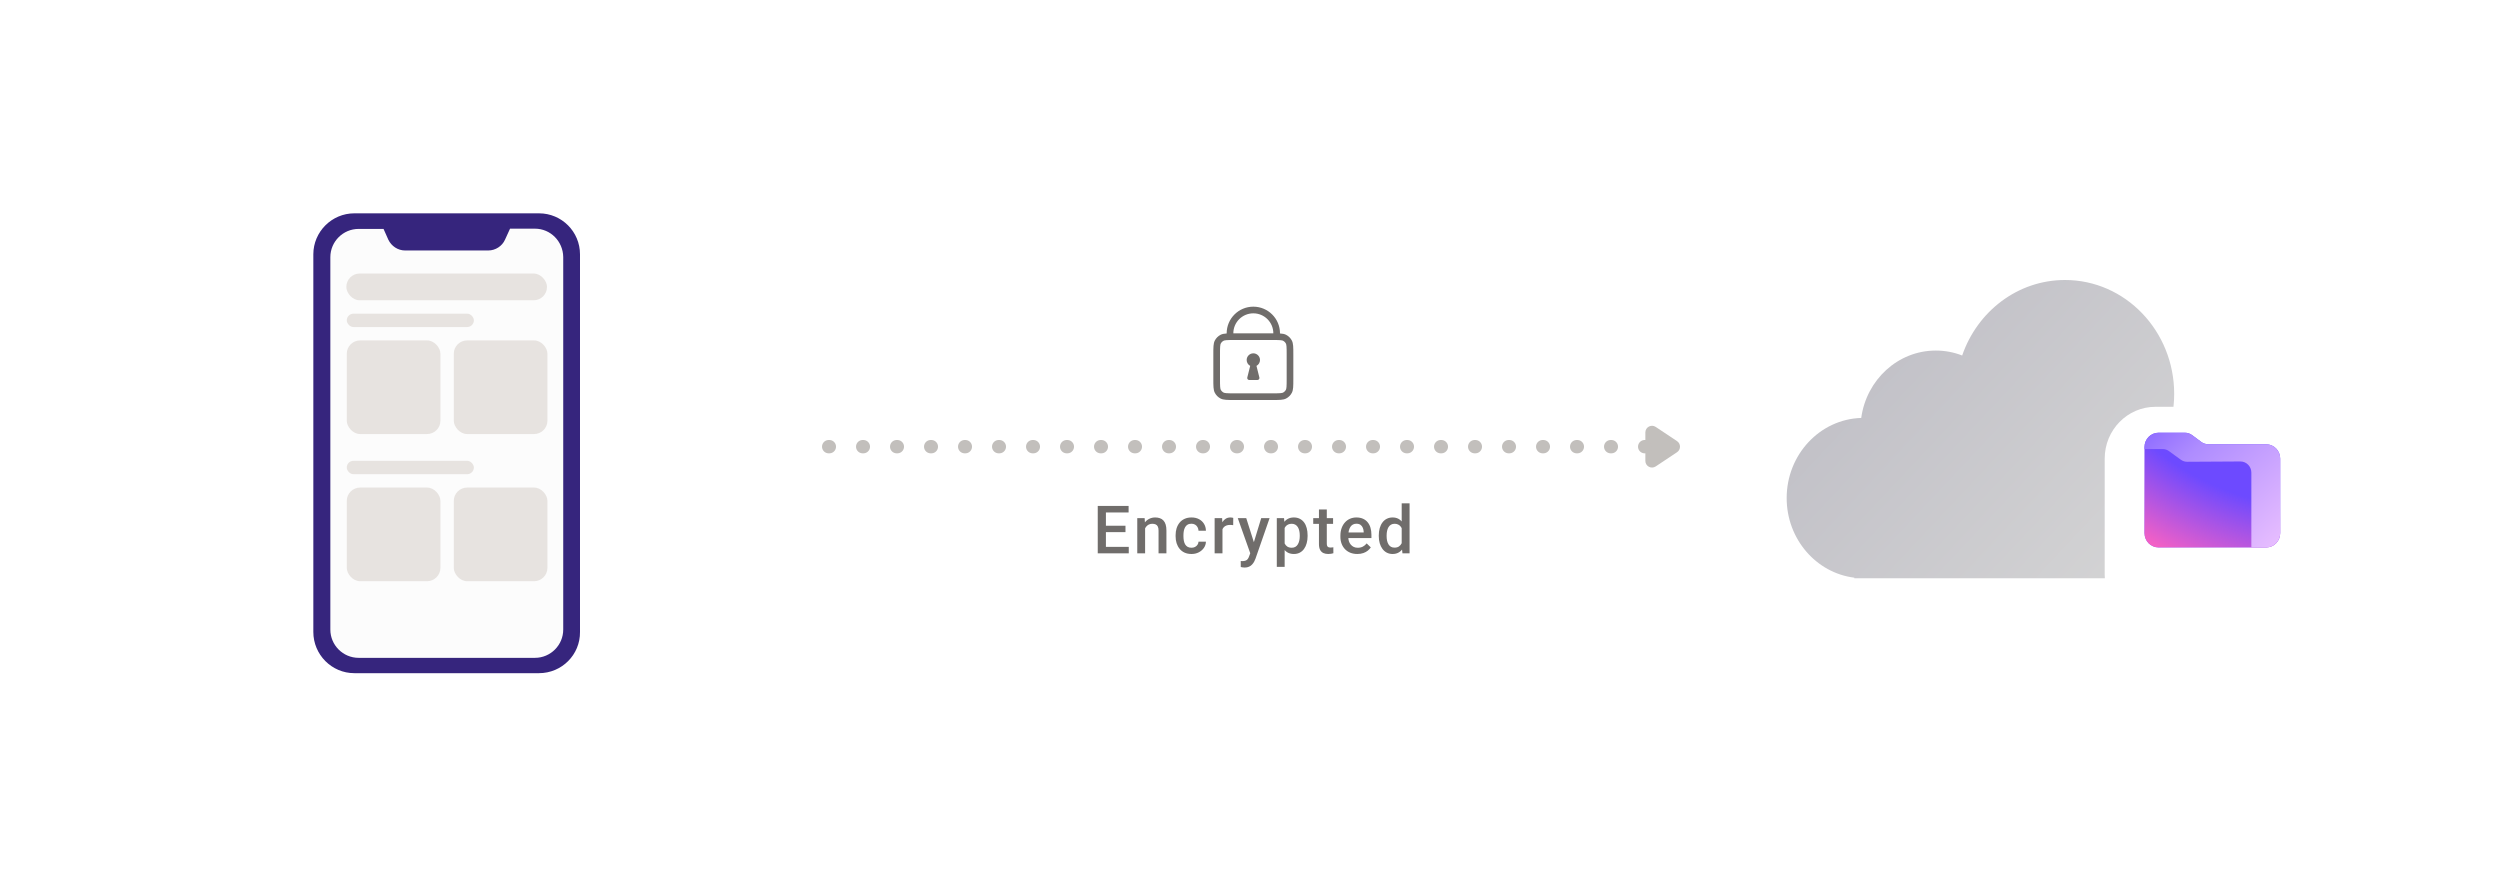 <svg width="375" height="133" viewBox="0 0 375 133" fill="none" xmlns="http://www.w3.org/2000/svg">
    <path
        d="M80.854 100.975H53.145C49.767 100.975 47 98.208 47 94.794V38.145C47 34.767 49.767 32 53.145 32H80.854C84.268 32 87 34.767 87 38.145V94.794C87.036 98.208 84.268 100.975 80.854 100.975Z"
        fill="#36257D"
    />
    <path
        d="M80.244 34.301H76.506L75.751 35.954C75.32 36.925 74.314 37.572 73.236 37.572H60.765C59.687 37.572 58.716 36.925 58.249 35.954L57.53 34.337H53.793C51.457 34.337 49.552 36.242 49.552 38.578V94.436C49.552 96.772 51.457 98.676 53.793 98.676H80.244C82.58 98.676 84.484 96.772 84.484 94.436V38.542C84.448 36.206 82.58 34.301 80.244 34.301Z"
        fill="#FCFCFC"
    />
    <rect x="51.951" y="41.03" width="30.099" height="4.013" rx="2" fill="#E7E3E0" />
    <rect x="52.017" y="47.049" width="19.062" height="2.007" rx="1.003" fill="#E7E3E0" />
    <rect x="52.017" y="69.122" width="19.062" height="2.007" rx="1.003" fill="#E7E3E0" />
    <rect x="52.017" y="51.062" width="14.046" height="14.046" rx="2" fill="#E7E3E0" />
    <rect x="52.017" y="73.135" width="14.046" height="14.046" rx="2" fill="#E7E3E0" />
    <rect x="68.069" y="51.062" width="14.046" height="14.046" rx="2" fill="#E7E3E0" />
    <rect x="68.069" y="73.135" width="14.046" height="14.046" rx="2" fill="#E7E3E0" />
    <path
        fill-rule="evenodd"
        clip-rule="evenodd"
        d="M185 50H185.2H190.8H191C191 48.343 189.657 47 188 47C186.343 47 185 48.343 185 50ZM184 50V50.019C183.608 50.043 183.33 50.097 183.092 50.218C182.716 50.41 182.41 50.716 182.218 51.092C182 51.52 182 52.08 182 53.2V56.8C182 57.92 182 58.48 182.218 58.908C182.41 59.284 182.716 59.59 183.092 59.782C183.52 60 184.08 60 185.2 60H190.8C191.92 60 192.48 60 192.908 59.782C193.284 59.59 193.59 59.284 193.782 58.908C194 58.48 194 57.92 194 56.8V53.2C194 52.08 194 51.52 193.782 51.092C193.59 50.716 193.284 50.41 192.908 50.218C192.67 50.097 192.392 50.043 192 50.019V50C192 47.791 190.209 46 188 46C185.791 46 184 47.791 184 50ZM183.968 51.024C184.251 51.001 184.623 51 185.2 51H190.8C191.377 51 191.749 51.001 192.032 51.024C192.304 51.046 192.405 51.084 192.454 51.109C192.642 51.205 192.795 51.358 192.891 51.546C192.916 51.596 192.954 51.696 192.976 51.968C192.999 52.251 193 52.623 193 53.2V56.8C193 57.377 192.999 57.749 192.976 58.032C192.954 58.304 192.916 58.404 192.891 58.454C192.795 58.642 192.642 58.795 192.454 58.891C192.405 58.916 192.304 58.954 192.032 58.976C191.749 58.999 191.377 59 190.8 59H185.2C184.623 59 184.251 58.999 183.968 58.976C183.696 58.954 183.595 58.916 183.546 58.891C183.358 58.795 183.205 58.642 183.109 58.454C183.084 58.404 183.046 58.304 183.024 58.032C183.001 57.749 183 57.377 183 56.8V53.2C183 52.623 183.001 52.251 183.024 51.968C183.046 51.696 183.084 51.596 183.109 51.546C183.205 51.358 183.358 51.205 183.546 51.109C183.595 51.084 183.696 51.046 183.968 51.024ZM189 54C189 54.382 188.786 54.714 188.471 54.883L188.907 56.627C188.954 56.817 188.811 57 188.616 57H187.384C187.189 57 187.046 56.817 187.093 56.627L187.529 54.883C187.214 54.714 187 54.382 187 54C187 53.448 187.448 53 188 53C188.552 53 189 53.448 189 54Z"
        fill="#706D6B"
    />
    <path
        d="M246.803 69.132L246.803 64.868C246.803 64.07 247.693 63.593 248.357 64.037L251.555 66.168C252.148 66.564 252.148 67.436 251.555 67.832L248.357 69.963C247.693 70.407 246.803 69.93 246.803 69.132Z"
        fill="#C2BFBC"
    />
    <path d="M246.803 67L124 67" stroke="#C2BFBC" stroke-width="2" stroke-linecap="round" stroke-dasharray="0.1 5" />
    <path
        d="M169.315 82.028V83H165.541V82.028H169.315ZM165.887 75.891V83H164.662V75.891H165.887ZM168.822 78.859V79.816H165.541V78.859H168.822ZM169.291 75.891V76.867H165.541V75.891H169.291ZM171.766 78.845V83H170.589V77.717H171.697L171.766 78.845ZM171.556 80.163L171.175 80.158C171.178 79.784 171.23 79.44 171.331 79.128C171.435 78.815 171.579 78.547 171.761 78.322C171.946 78.098 172.168 77.925 172.425 77.805C172.682 77.681 172.969 77.619 173.284 77.619C173.538 77.619 173.768 77.655 173.973 77.727C174.181 77.795 174.359 77.907 174.505 78.064C174.655 78.22 174.769 78.423 174.847 78.674C174.925 78.921 174.964 79.226 174.964 79.587V83H173.782V79.582C173.782 79.328 173.745 79.128 173.67 78.981C173.599 78.832 173.493 78.726 173.353 78.664C173.216 78.599 173.045 78.566 172.84 78.566C172.638 78.566 172.458 78.609 172.298 78.693C172.139 78.778 172.003 78.894 171.893 79.04C171.785 79.186 171.702 79.356 171.644 79.548C171.585 79.74 171.556 79.945 171.556 80.163ZM178.723 82.16C178.915 82.16 179.088 82.123 179.241 82.048C179.397 81.97 179.523 81.862 179.617 81.726C179.715 81.589 179.768 81.431 179.778 81.252H180.887C180.88 81.594 180.779 81.905 180.584 82.185C180.388 82.465 180.13 82.688 179.807 82.853C179.485 83.016 179.129 83.098 178.738 83.098C178.334 83.098 177.983 83.029 177.683 82.893C177.384 82.753 177.135 82.561 176.936 82.316C176.738 82.072 176.588 81.791 176.487 81.472C176.389 81.153 176.341 80.811 176.341 80.446V80.275C176.341 79.911 176.389 79.569 176.487 79.25C176.588 78.928 176.738 78.644 176.936 78.4C177.135 78.156 177.384 77.966 177.683 77.829C177.983 77.689 178.333 77.619 178.733 77.619C179.156 77.619 179.527 77.704 179.846 77.873C180.165 78.039 180.416 78.272 180.598 78.571C180.784 78.868 180.88 79.213 180.887 79.606H179.778C179.768 79.411 179.72 79.235 179.632 79.079C179.547 78.92 179.427 78.793 179.27 78.698C179.117 78.604 178.933 78.557 178.719 78.557C178.481 78.557 178.284 78.606 178.128 78.703C177.971 78.797 177.849 78.928 177.762 79.094C177.674 79.257 177.61 79.44 177.571 79.645C177.535 79.847 177.517 80.057 177.517 80.275V80.446C177.517 80.664 177.535 80.876 177.571 81.081C177.607 81.286 177.669 81.47 177.757 81.633C177.848 81.792 177.971 81.921 178.128 82.019C178.284 82.113 178.483 82.16 178.723 82.16ZM183.371 78.723V83H182.195V77.717H183.318L183.371 78.723ZM184.988 77.683L184.978 78.776C184.906 78.763 184.828 78.754 184.744 78.747C184.662 78.741 184.581 78.737 184.499 78.737C184.298 78.737 184.12 78.767 183.967 78.825C183.814 78.88 183.686 78.962 183.581 79.069C183.481 79.174 183.402 79.3 183.347 79.45C183.292 79.6 183.259 79.768 183.249 79.953L182.981 79.973C182.981 79.641 183.013 79.333 183.079 79.05C183.144 78.767 183.241 78.518 183.371 78.303C183.505 78.088 183.671 77.92 183.87 77.8C184.071 77.679 184.304 77.619 184.568 77.619C184.639 77.619 184.716 77.626 184.797 77.639C184.882 77.652 184.945 77.666 184.988 77.683ZM187.746 82.424L189.182 77.717H190.441L188.322 83.806C188.273 83.936 188.21 84.078 188.132 84.231C188.054 84.383 187.951 84.528 187.824 84.665C187.701 84.805 187.546 84.917 187.36 85.002C187.175 85.09 186.95 85.134 186.687 85.134C186.582 85.134 186.481 85.124 186.384 85.105C186.289 85.088 186.2 85.07 186.115 85.051L186.11 84.152C186.143 84.156 186.182 84.159 186.228 84.162C186.276 84.165 186.315 84.167 186.345 84.167C186.54 84.167 186.703 84.143 186.833 84.094C186.963 84.048 187.069 83.973 187.15 83.869C187.235 83.765 187.307 83.625 187.365 83.449L187.746 82.424ZM186.936 77.717L188.19 81.672L188.4 82.912L187.585 83.122L185.666 77.717H186.936ZM192.697 78.732V85.031H191.52V77.717H192.604L192.697 78.732ZM196.139 80.31V80.412C196.139 80.796 196.094 81.153 196.003 81.481C195.915 81.807 195.783 82.092 195.607 82.336C195.435 82.577 195.221 82.764 194.967 82.897C194.713 83.031 194.421 83.098 194.088 83.098C193.76 83.098 193.472 83.037 193.224 82.917C192.98 82.793 192.773 82.619 192.604 82.394C192.435 82.17 192.298 81.906 192.194 81.603C192.093 81.297 192.021 80.962 191.979 80.598V80.202C192.021 79.815 192.093 79.463 192.194 79.147C192.298 78.832 192.435 78.56 192.604 78.332C192.773 78.104 192.98 77.928 193.224 77.805C193.468 77.681 193.753 77.619 194.079 77.619C194.411 77.619 194.705 77.684 194.963 77.814C195.22 77.941 195.436 78.124 195.612 78.361C195.788 78.596 195.92 78.879 196.007 79.211C196.095 79.54 196.139 79.906 196.139 80.31ZM194.963 80.412V80.31C194.963 80.065 194.94 79.839 194.894 79.631C194.849 79.419 194.777 79.234 194.679 79.074C194.582 78.915 194.456 78.791 194.303 78.703C194.154 78.612 193.973 78.566 193.761 78.566C193.553 78.566 193.374 78.602 193.224 78.674C193.074 78.742 192.949 78.838 192.848 78.962C192.747 79.086 192.669 79.231 192.614 79.397C192.559 79.559 192.519 79.737 192.497 79.929V80.876C192.536 81.11 192.602 81.325 192.697 81.52C192.791 81.716 192.925 81.872 193.097 81.989C193.273 82.103 193.498 82.16 193.771 82.16C193.983 82.16 194.163 82.115 194.313 82.023C194.463 81.932 194.585 81.807 194.679 81.647C194.777 81.485 194.849 81.297 194.894 81.086C194.94 80.874 194.963 80.65 194.963 80.412ZM199.962 77.717V78.576H196.984V77.717H199.962ZM197.843 76.423H199.02V81.54C199.02 81.703 199.043 81.828 199.088 81.916C199.137 82.001 199.204 82.058 199.288 82.087C199.373 82.116 199.472 82.131 199.586 82.131C199.668 82.131 199.746 82.126 199.821 82.116C199.895 82.106 199.956 82.097 200.001 82.087L200.006 82.985C199.908 83.015 199.794 83.041 199.664 83.064C199.537 83.086 199.391 83.098 199.225 83.098C198.955 83.098 198.715 83.05 198.507 82.956C198.299 82.858 198.136 82.701 198.019 82.482C197.902 82.264 197.843 81.975 197.843 81.613V76.423ZM203.599 83.098C203.209 83.098 202.856 83.034 202.54 82.907C202.227 82.777 201.96 82.596 201.739 82.365C201.521 82.134 201.353 81.862 201.236 81.55C201.119 81.237 201.06 80.9 201.06 80.539V80.344C201.06 79.93 201.121 79.556 201.241 79.221C201.361 78.885 201.529 78.599 201.744 78.361C201.959 78.12 202.213 77.936 202.506 77.81C202.799 77.683 203.116 77.619 203.458 77.619C203.835 77.619 204.166 77.683 204.449 77.81C204.732 77.936 204.967 78.116 205.152 78.347C205.341 78.575 205.481 78.846 205.572 79.162C205.666 79.478 205.714 79.826 205.714 80.207V80.71H201.632V79.865H204.552V79.772C204.545 79.561 204.503 79.362 204.425 79.177C204.35 78.991 204.234 78.841 204.078 78.728C203.922 78.614 203.713 78.557 203.453 78.557C203.258 78.557 203.083 78.599 202.93 78.684C202.781 78.765 202.655 78.884 202.554 79.04C202.454 79.196 202.375 79.385 202.32 79.606C202.268 79.825 202.242 80.07 202.242 80.344V80.539C202.242 80.77 202.273 80.985 202.335 81.184C202.4 81.379 202.494 81.55 202.618 81.696C202.742 81.843 202.891 81.958 203.067 82.043C203.243 82.124 203.443 82.165 203.668 82.165C203.951 82.165 204.203 82.108 204.425 81.994C204.646 81.88 204.838 81.719 205.001 81.511L205.621 82.111C205.507 82.277 205.359 82.437 205.177 82.59C204.994 82.74 204.771 82.862 204.508 82.956C204.247 83.05 203.944 83.098 203.599 83.098ZM210.254 81.906V75.5H211.436V83H210.367L210.254 81.906ZM206.817 80.417V80.314C206.817 79.914 206.864 79.549 206.958 79.221C207.053 78.889 207.19 78.604 207.369 78.366C207.548 78.125 207.766 77.941 208.023 77.814C208.28 77.684 208.57 77.619 208.892 77.619C209.211 77.619 209.491 77.681 209.732 77.805C209.973 77.928 210.178 78.106 210.347 78.337C210.516 78.565 210.651 78.838 210.752 79.157C210.853 79.473 210.925 79.825 210.967 80.212V80.539C210.925 80.917 210.853 81.262 210.752 81.574C210.651 81.887 210.516 82.157 210.347 82.385C210.178 82.613 209.971 82.788 209.727 82.912C209.486 83.036 209.204 83.098 208.882 83.098C208.563 83.098 208.275 83.031 208.018 82.897C207.764 82.764 207.548 82.577 207.369 82.336C207.19 82.095 207.053 81.812 206.958 81.486C206.864 81.158 206.817 80.801 206.817 80.417ZM207.994 80.314V80.417C207.994 80.658 208.015 80.882 208.057 81.091C208.103 81.299 208.173 81.483 208.267 81.643C208.361 81.799 208.483 81.922 208.633 82.014C208.786 82.102 208.968 82.145 209.18 82.145C209.447 82.145 209.667 82.087 209.839 81.97C210.012 81.853 210.147 81.695 210.245 81.496C210.345 81.294 210.414 81.07 210.45 80.822V79.939C210.43 79.746 210.389 79.567 210.328 79.401C210.269 79.235 210.189 79.091 210.088 78.967C209.987 78.84 209.862 78.742 209.712 78.674C209.566 78.602 209.392 78.566 209.19 78.566C208.975 78.566 208.793 78.612 208.643 78.703C208.493 78.794 208.37 78.92 208.272 79.079C208.177 79.239 208.107 79.424 208.062 79.636C208.016 79.847 207.994 80.074 207.994 80.314Z"
        fill="#706D6B"
    />
    <path
        fill-rule="evenodd"
        clip-rule="evenodd"
        d="M326.127 59.078C326.127 60.317 326 61.526 325.76 62.69C331.978 62.871 336.965 68.184 336.965 74.712C336.965 80.947 332.415 86.074 326.588 86.679V86.739H278.151V86.653C272.433 85.941 268 80.866 268 74.712C268 68.192 272.976 62.883 279.184 62.691C279.965 56.977 284.676 52.583 290.372 52.583C291.763 52.583 293.096 52.845 294.326 53.325C296.591 46.723 302.642 42 309.751 42C318.795 42 326.127 49.646 326.127 59.078Z"
        fill="url(#paint0_linear_11068_289746)"
    />
    <g filter="url(#filter0_d_11068_289746)">
        <path
            d="M315.705 64.788C315.705 60.499 319.11 57.022 323.311 57.022H340.394C344.595 57.022 348 60.499 348 64.788V82.233C348 86.523 344.595 90 340.394 90H323.311C319.11 90 315.705 86.523 315.705 82.233V64.788Z"
            fill="white"
        />
    </g>
    <path
        d="M321.673 79.963V67.058C321.673 65.871 322.616 64.908 323.779 64.908H327.729C328.127 64.908 328.515 65.037 328.837 65.278L330.159 66.269C330.48 66.51 330.868 66.64 331.267 66.64H339.926C341.089 66.64 342.032 67.603 342.032 68.791V79.963C342.032 81.151 341.089 82.114 339.926 82.114H323.779C322.616 82.114 321.673 81.151 321.673 79.963Z"
        fill="url(#paint1_linear_11068_289746)"
    />
    <path
        d="M321.673 79.963V67.058C321.673 65.871 322.616 64.908 323.779 64.908H327.729C328.127 64.908 328.515 65.037 328.837 65.278L330.159 66.269C330.48 66.51 330.868 66.64 331.267 66.64H339.926C341.089 66.64 342.032 67.603 342.032 68.791V79.963C342.032 81.151 341.089 82.114 339.926 82.114H323.779C322.616 82.114 321.673 81.151 321.673 79.963Z"
        fill="url(#paint2_radial_11068_289746)"
    />
    <path
        fill-rule="evenodd"
        clip-rule="evenodd"
        d="M331.267 66.64H332.613H337.82H339.926C341.089 66.64 342.032 67.603 342.032 68.791V79.963C342.032 81.151 341.089 82.114 339.926 82.114H337.703V70.892C337.703 69.964 336.964 69.213 336.055 69.219L328.081 69.266C327.737 69.268 327.402 69.16 327.122 68.956L325.346 67.667C325.069 67.465 324.737 67.357 324.397 67.357H321.673V67.058C321.673 65.871 322.616 64.908 323.779 64.908H327.729C328.127 64.908 328.515 65.037 328.837 65.278L330.159 66.269C330.48 66.51 330.868 66.64 331.267 66.64Z"
        fill="url(#paint3_linear_11068_289746)"
    />
    <defs>
        <filter
            id="filter0_d_11068_289746"
            x="299.705"
            y="45.022"
            width="64.295"
            height="64.978"
            filterUnits="userSpaceOnUse"
            color-interpolation-filters="sRGB"
        >
            <feFlood flood-opacity="0" result="BackgroundImageFix" />
            <feColorMatrix
                in="SourceAlpha"
                type="matrix"
                values="0 0 0 0 0 0 0 0 0 0 0 0 0 0 0 0 0 0 127 0"
                result="hardAlpha"
            />
            <feOffset dy="4" />
            <feGaussianBlur stdDeviation="8" />
            <feComposite in2="hardAlpha" operator="out" />
            <feColorMatrix type="matrix" values="0 0 0 0 0.106 0 0 0 0 0.075 0 0 0 0 0.251 0 0 0 0.13 0" />
            <feBlend mode="normal" in2="BackgroundImageFix" result="effect1_dropShadow_11068_289746" />
            <feBlend mode="normal" in="SourceGraphic" in2="effect1_dropShadow_11068_289746" result="shape" />
        </filter>
        <linearGradient
            id="paint0_linear_11068_289746"
            x1="332.878"
            y1="83.774"
            x2="280.145"
            y2="34.24"
            gradientUnits="userSpaceOnUse"
        >
            <stop stop-color="#D6D6D6" />
            <stop offset="1" stop-color="#BDBCC4" />
        </linearGradient>
        <linearGradient
            id="paint1_linear_11068_289746"
            x1="331.867"
            y1="56.199"
            x2="333.512"
            y2="78.869"
            gradientUnits="userSpaceOnUse"
        >
            <stop offset="0.989" stop-color="#6D4AFF" />
        </linearGradient>
        <radialGradient
            id="paint2_radial_11068_289746"
            cx="0"
            cy="0"
            r="1"
            gradientUnits="userSpaceOnUse"
            gradientTransform="translate(338.381 57.365) rotate(115.606) scale(29.862 45.859)"
        >
            <stop offset="0.556" stop-color="#FF62C0" stop-opacity="0" />
            <stop offset="0.994" stop-color="#FF62C0" />
        </radialGradient>
        <linearGradient
            id="paint3_linear_11068_289746"
            x1="314.827"
            y1="62.04"
            x2="340.862"
            y2="90.055"
            gradientUnits="userSpaceOnUse"
        >
            <stop stop-color="#6D4AFF" />
            <stop offset="0.359" stop-color="#AE8CFF" />
            <stop offset="1" stop-color="#F8CCFF" />
        </linearGradient>
    </defs>
</svg>
